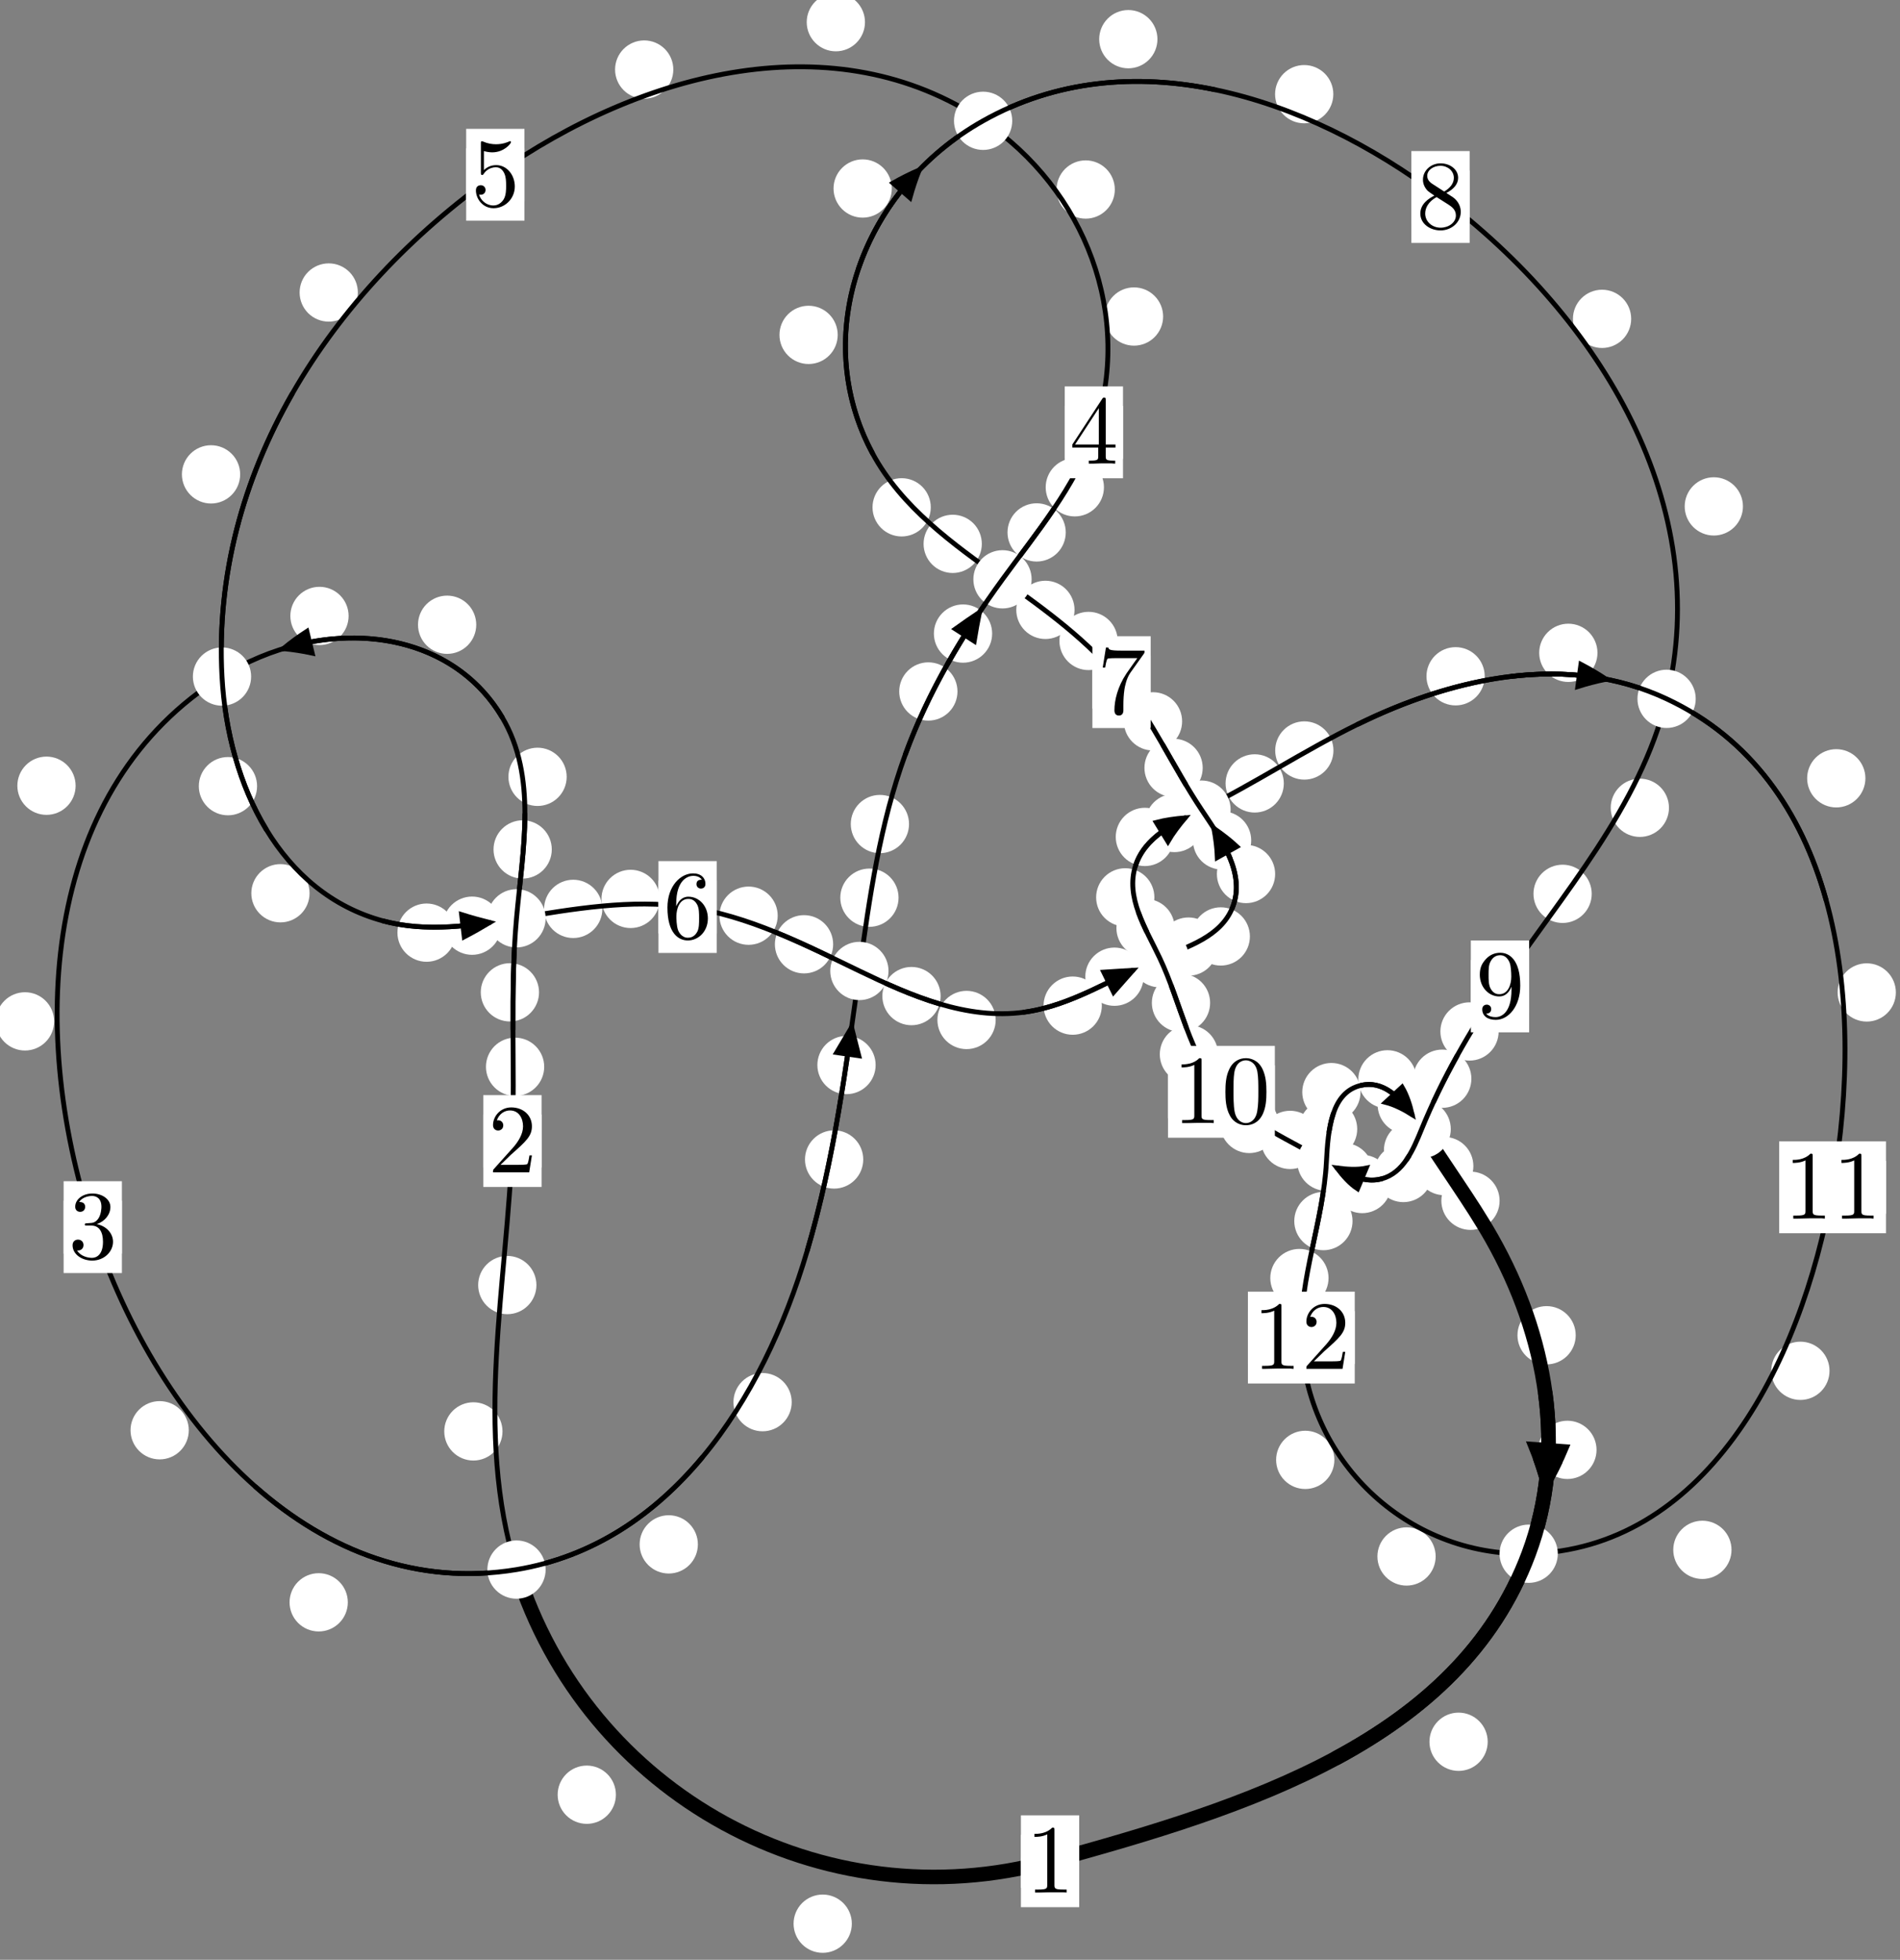 <?xml version="1.0"?>
<!-- Created by MetaPost 1.999 on 2021.07.06:0001 -->
<svg version="1.1" xmlns="http://www.w3.org/2000/svg" xmlns:xlink="http://www.w3.org/1999/xlink" width="194.964" height="201.025" viewBox="0 0 194.964 201.025">
<rect x="0" y="0" width="194.964" height="201.025" fill="#808080" stroke="none"/>
<!-- Original BoundingBox: -53.424728 -39.311325 141.539658 161.713898 -->
  <defs>
    <g transform="scale(0.01,0.01)" id="GLYPHcmr10_48">
      <path style="fill-rule: evenodd;" d="M460 -320C460 -400,455 -480,420 -554C374 -650,292 -666,250 -666C190 -666,117 -640,76 -547C44 -478,39 -400,39 -320C39 -245,43 -155,84 -79C127 2,200 22,249 22C303 22,379 1,423 -94C455 -163,460 -241,460 -320M249 -0C210 -0,151 -25,133 -121C122 -181,122 -273,122 -332C122 -396,122 -462,130 -516C149 -635,224 -644,249 -644C282 -644,348 -626,367 -527C377 -471,377 -395,377 -332C377 -257,377 -189,366 -125C351 -30,294 -0,249 -0"></path>
    </g>
    <g transform="scale(0.01,0.01)" id="GLYPHcmr10_49">
      <path style="fill-rule: evenodd;" d="M294 -640C294 -664,294 -666,271 -666C209 -602,121 -602,89 -602L89 -571C109 -571,168 -571,220 -597L220 -79C220 -43,217 -31,127 -31L95 -31L95 -0L257 -0L130 -3L217 -3L257 -3L297 -3L384 -3L419 -0L419 -31L387 -31C297 -31,294 -42,294 -79"></path>
    </g>
    <g transform="scale(0.01,0.01)" id="GLYPHcmr10_50">
      <path style="fill-rule: evenodd;" d="M127 -77L233 -180C389 -318,449 -372,449 -472C449 -586,359 -666,237 -666C124 -666,50 -574,50 -485C50 -429,100 -429,103 -429C120 -429,155 -441,155 -482C155 -508,137 -534,102 -534C94 -534,92 -534,89 -533C112 -598,166 -635,224 -635C315 -635,358 -554,358 -472C358 -392,308 -313,253 -251L61 -37C50 -26,50 -24,50 -0L421 -0L449 -174L424 -174C419 -144,412 -100,402 -85C395 -77,329 -77,307 -77"></path>
    </g>
    <g transform="scale(0.01,0.01)" id="GLYPHcmr10_51">
      <path style="fill-rule: evenodd;" d="M290 -352C372 -379,430 -449,430 -528C430 -610,342 -666,246 -666C145 -666,69 -606,69 -530C69 -497,91 -478,120 -478C151 -478,171 -500,171 -529C171 -579,124 -579,109 -579C140 -628,206 -641,242 -641C283 -641,338 -619,338 -529C338 -517,336 -459,310 -415C280 -367,246 -364,221 -363C213 -362,189 -360,182 -360C174 -359,167 -358,167 -348C167 -337,174 -337,191 -337L235 -337C317 -337,354 -269,354 -171C354 -35,285 -6,241 -6C198 -6,123 -23,88 -82C123 -77,154 -99,154 -137C154 -173,127 -193,98 -193C74 -193,42 -179,42 -135C42 -44,135 22,244 22C366 22,457 -69,457 -171C457 -253,394 -331,290 -352"></path>
    </g>
    <g transform="scale(0.01,0.01)" id="GLYPHcmr10_52">
      <path style="fill-rule: evenodd;" d="M294 -165L294 -78C294 -42,292 -31,218 -31L197 -31L197 -0L332 -0L238 -3L290 -3L332 -3L374 -3L427 -3L468 -0L468 -31L447 -31C373 -31,371 -42,371 -78L371 -165L471 -165L471 -196L371 -196L371 -651C371 -671,371 -677,355 -677C346 -677,343 -677,335 -665L28 -196L28 -165M300 -196L56 -196L300 -569"></path>
    </g>
    <g transform="scale(0.01,0.01)" id="GLYPHcmr10_53">
      <path style="fill-rule: evenodd;" d="M449 -201C449 -320,367 -420,259 -420C211 -420,168 -404,132 -369L132 -564C152 -558,185 -551,217 -551C340 -551,410 -642,410 -655C410 -661,407 -666,400 -666C399 -666,397 -666,392 -663C372 -654,323 -634,256 -634C216 -634,170 -641,123 -662C115 -665,113 -665,111 -665C101 -665,101 -657,101 -641L101 -345C101 -327,101 -319,115 -319C122 -319,124 -322,128 -328C139 -344,176 -398,257 -398C309 -398,334 -352,342 -334C358 -297,360 -258,360 -208C360 -173,360 -113,336 -71C312 -32,275 -6,229 -6C156 -6,99 -59,82 -118C85 -117,88 -116,99 -116C132 -116,149 -141,149 -165C149 -189,132 -214,99 -214C85 -214,50 -207,50 -161C50 -75,119 22,231 22C347 22,449 -74,449 -201"></path>
    </g>
    <g transform="scale(0.01,0.01)" id="GLYPHcmr10_54">
      <path style="fill-rule: evenodd;" d="M132 -328L132 -352C132 -605,256 -641,307 -641C331 -641,373 -635,395 -601C380 -601,340 -601,340 -556C340 -525,364 -510,386 -510C402 -510,432 -519,432 -558C432 -618,388 -666,305 -666C177 -666,42 -537,42 -316C42 -49,158 22,251 22C362 22,457 -72,457 -204C457 -331,368 -427,257 -427C189 -427,152 -376,132 -328M251 -6C188 -6,158 -66,152 -81C134 -128,134 -208,134 -226C134 -304,166 -404,256 -404C272 -404,318 -404,349 -342C367 -305,367 -254,367 -205C367 -157,367 -107,350 -71C320 -11,274 -6,251 -6"></path>
    </g>
    <g transform="scale(0.01,0.01)" id="GLYPHcmr10_55">
      <path style="fill-rule: evenodd;" d="M476 -609C485 -621,485 -623,485 -644L242 -644C120 -644,118 -657,114 -676L89 -676L56 -470L81 -470C84 -486,93 -549,106 -561C113 -567,191 -567,204 -567L411 -567C400 -551,321 -442,299 -409C209 -274,176 -135,176 -33C176 -23,176 22,222 22C268 22,268 -23,268 -33L268 -84C268 -139,271 -194,279 -248C283 -271,297 -357,341 -419"></path>
    </g>
    <g transform="scale(0.01,0.01)" id="GLYPHcmr10_56">
      <path style="fill-rule: evenodd;" d="M163 -457C117 -487,113 -521,113 -538C113 -599,178 -641,249 -641C322 -641,386 -589,386 -517C386 -460,347 -412,287 -377M309 -362C381 -399,430 -451,430 -517C430 -609,341 -666,250 -666C150 -666,69 -592,69 -499C69 -481,71 -436,113 -389C124 -377,161 -352,186 -335C128 -306,42 -250,42 -151C42 -45,144 22,249 22C362 22,457 -61,457 -168C457 -204,446 -249,408 -291C389 -312,373 -322,309 -362M209 -320L332 -242C360 -223,407 -193,407 -132C407 -58,332 -6,250 -6C164 -6,92 -68,92 -151C92 -209,124 -273,209 -320"></path>
    </g>
    <g transform="scale(0.01,0.01)" id="GLYPHcmr10_57">
      <path style="fill-rule: evenodd;" d="M367 -318L367 -286C367 -52,263 -6,205 -6C188 -6,134 -8,107 -42C151 -42,159 -71,159 -88C159 -119,135 -134,113 -134C97 -134,67 -125,67 -86C67 -19,121 22,206 22C335 22,457 -114,457 -329C457 -598,342 -666,253 -666C198 -666,149 -648,106 -603C65 -558,42 -516,42 -441C42 -316,130 -218,242 -218C303 -218,344 -260,367 -318M243 -241C227 -241,181 -241,150 -304C132 -341,132 -391,132 -440C132 -494,132 -541,153 -578C180 -628,218 -641,253 -641C299 -641,332 -607,349 -562C361 -530,365 -467,365 -421C365 -338,331 -241,243 -241"></path>
    </g>
  </defs>
  <path d="M87.409 197.323C87.409 196.53,87.094 195.77,86.533 195.209C85.973 194.649,85.212 194.334,84.42 194.334C83.627 194.334,82.867 194.649,82.306 195.209C81.746 195.77,81.431 196.53,81.431 197.323C81.431 198.115,81.746 198.875,82.306 199.436C82.867 199.996,83.627 200.311,84.42 200.311C85.212 200.311,85.973 199.996,86.533 199.436C87.094 198.875,87.409 198.115,87.409 197.323Z" style="fill: rgb(100%,100%,100%);stroke: none;"></path>
  <path d="M110.738 190.919C110.738 190.126,110.423 189.366,109.863 188.806C109.302 188.245,108.542 187.93,107.75 187.93C106.957 187.93,106.197 188.245,105.636 188.806C105.076 189.366,104.761 190.126,104.761 190.919C104.761 191.712,105.076 192.472,105.636 193.032C106.197 193.593,106.957 193.908,107.75 193.908C108.542 193.908,109.302 193.593,109.863 193.032C110.423 192.472,110.738 191.712,110.738 190.919Z" style="fill: rgb(100%,100%,100%);stroke: none;"></path>
  <path d="M51.563 146.827C51.563 146.034,51.248 145.274,50.688 144.713C50.127 144.153,49.367 143.838,48.574 143.838C47.782 143.838,47.022 144.153,46.461 144.713C45.901 145.274,45.586 146.034,45.586 146.827C45.586 147.619,45.901 148.379,46.461 148.94C47.022 149.5,47.782 149.815,48.574 149.815C49.367 149.815,50.127 149.5,50.688 148.94C51.248 148.379,51.563 147.619,51.563 146.827Z" style="fill: rgb(100%,100%,100%);stroke: none;"></path>
  <path d="M63.199 184.093C63.199 183.3,62.885 182.54,62.324 181.98C61.764 181.419,61.003 181.104,60.211 181.104C59.418 181.104,58.658 181.419,58.097 181.98C57.537 182.54,57.222 183.3,57.222 184.093C57.222 184.886,57.537 185.646,58.097 186.206C58.658 186.767,59.418 187.082,60.211 187.082C61.003 187.082,61.764 186.767,62.324 186.206C62.885 185.646,63.199 184.886,63.199 184.093Z" style="fill: rgb(100%,100%,100%);stroke: none;"></path>
  <path d="M55.842 109.427C55.842 108.634,55.527 107.874,54.967 107.313C54.406 106.753,53.646 106.438,52.853 106.438C52.061 106.438,51.301 106.753,50.74 107.313C50.18 107.874,49.865 108.634,49.865 109.427C49.865 110.219,50.18 110.98,50.74 111.54C51.301 112.101,52.061 112.416,52.853 112.416C53.646 112.416,54.406 112.101,54.967 111.54C55.527 110.98,55.842 110.219,55.842 109.427Z" style="fill: rgb(100%,100%,100%);stroke: none;"></path>
  <path d="M55.044 131.815C55.044 131.022,54.729 130.262,54.168 129.702C53.608 129.141,52.848 128.826,52.055 128.826C51.262 128.826,50.502 129.141,49.942 129.702C49.381 130.262,49.066 131.022,49.066 131.815C49.066 132.608,49.381 133.368,49.942 133.928C50.502 134.489,51.262 134.804,52.055 134.804C52.848 134.804,53.608 134.489,54.168 133.928C54.729 133.368,55.044 132.608,55.044 131.815Z" style="fill: rgb(100%,100%,100%);stroke: none;"></path>
  <path d="M56.62 87.131C56.62 86.338,56.305 85.578,55.744 85.018C55.184 84.457,54.423 84.142,53.631 84.142C52.838 84.142,52.078 84.457,51.517 85.018C50.957 85.578,50.642 86.338,50.642 87.131C50.642 87.924,50.957 88.684,51.517 89.244C52.078 89.805,52.838 90.12,53.631 90.12C54.423 90.12,55.184 89.805,55.744 89.244C56.305 88.684,56.62 87.924,56.62 87.131Z" style="fill: rgb(100%,100%,100%);stroke: none;"></path>
  <path d="M55.311 101.789C55.311 100.996,54.996 100.236,54.435 99.675C53.875 99.115,53.115 98.8,52.322 98.8C51.529 98.8,50.769 99.115,50.209 99.675C49.648 100.236,49.333 100.996,49.333 101.789C49.333 102.581,49.648 103.341,50.209 103.902C50.769 104.462,51.529 104.777,52.322 104.777C53.115 104.777,53.875 104.462,54.435 103.902C54.996 103.341,55.311 102.581,55.311 101.789Z" style="fill: rgb(100%,100%,100%);stroke: none;"></path>
  <path d="M48.869 64.083C48.869 63.291,48.554 62.53,47.994 61.97C47.433 61.409,46.673 61.095,45.881 61.095C45.088 61.095,44.328 61.409,43.767 61.97C43.207 62.53,42.892 63.291,42.892 64.083C42.892 64.876,43.207 65.636,43.767 66.197C44.328 66.757,45.088 67.072,45.881 67.072C46.673 67.072,47.433 66.757,47.994 66.197C48.554 65.636,48.869 64.876,48.869 64.083Z" style="fill: rgb(100%,100%,100%);stroke: none;"></path>
  <path d="M58.149 79.684C58.149 78.891,57.834 78.131,57.274 77.571C56.713 77.01,55.953 76.695,55.16 76.695C54.368 76.695,53.607 77.01,53.047 77.571C52.486 78.131,52.171 78.891,52.171 79.684C52.171 80.477,52.486 81.237,53.047 81.797C53.607 82.358,54.368 82.673,55.16 82.673C55.953 82.673,56.713 82.358,57.274 81.797C57.834 81.237,58.149 80.477,58.149 79.684Z" style="fill: rgb(100%,100%,100%);stroke: none;"></path>
  <path d="M7.759 80.596C7.759 79.804,7.444 79.044,6.883 78.483C6.323 77.923,5.563 77.608,4.77 77.608C3.977 77.608,3.217 77.923,2.657 78.483C2.096 79.044,1.781 79.804,1.781 80.596C1.781 81.389,2.096 82.149,2.657 82.71C3.217 83.27,3.977 83.585,4.77 83.585C5.563 83.585,6.323 83.27,6.883 82.71C7.444 82.149,7.759 81.389,7.759 80.596Z" style="fill: rgb(100%,100%,100%);stroke: none;"></path>
  <path d="M35.771 63.181C35.771 62.388,35.456 61.628,34.896 61.068C34.336 60.507,33.575 60.192,32.783 60.192C31.99 60.192,31.23 60.507,30.669 61.068C30.109 61.628,29.794 62.388,29.794 63.181C29.794 63.974,30.109 64.734,30.669 65.294C31.23 65.855,31.99 66.17,32.783 66.17C33.575 66.17,34.336 65.855,34.896 65.294C35.456 64.734,35.771 63.974,35.771 63.181Z" style="fill: rgb(100%,100%,100%);stroke: none;"></path>
  <path d="M19.372 146.708C19.372 145.915,19.057 145.155,18.496 144.594C17.936 144.034,17.176 143.719,16.383 143.719C15.59 143.719,14.83 144.034,14.27 144.594C13.709 145.155,13.394 145.915,13.394 146.708C13.394 147.5,13.709 148.261,14.27 148.821C14.83 149.382,15.59 149.697,16.383 149.697C17.176 149.697,17.936 149.382,18.496 148.821C19.057 148.261,19.372 147.5,19.372 146.708Z" style="fill: rgb(100%,100%,100%);stroke: none;"></path>
  <path d="M5.553 104.768C5.553 103.976,5.238 103.215,4.677 102.655C4.117 102.094,3.357 101.779,2.564 101.779C1.771 101.779,1.011 102.094,0.451 102.655C-0.11 103.215,-0.425 103.976,-0.425 104.768C-0.425 105.561,-0.11 106.321,0.451 106.882C1.011 107.442,1.771 107.757,2.564 107.757C3.357 107.757,4.117 107.442,4.677 106.882C5.238 106.321,5.553 105.561,5.553 104.768Z" style="fill: rgb(100%,100%,100%);stroke: none;"></path>
  <path d="M71.611 158.415C71.611 157.622,71.296 156.862,70.736 156.302C70.175 155.741,69.415 155.426,68.622 155.426C67.83 155.426,67.07 155.741,66.509 156.302C65.949 156.862,65.634 157.622,65.634 158.415C65.634 159.208,65.949 159.968,66.509 160.528C67.07 161.089,67.83 161.404,68.622 161.404C69.415 161.404,70.175 161.089,70.736 160.528C71.296 159.968,71.611 159.208,71.611 158.415Z" style="fill: rgb(100%,100%,100%);stroke: none;"></path>
  <path d="M35.691 164.359C35.691 163.566,35.376 162.806,34.815 162.245C34.255 161.685,33.494 161.37,32.702 161.37C31.909 161.37,31.149 161.685,30.588 162.245C30.028 162.806,29.713 163.566,29.713 164.359C29.713 165.151,30.028 165.912,30.588 166.472C31.149 167.033,31.909 167.347,32.702 167.347C33.494 167.347,34.255 167.033,34.815 166.472C35.376 165.912,35.691 165.151,35.691 164.359Z" style="fill: rgb(100%,100%,100%);stroke: none;"></path>
  <path d="M88.58 118.933C88.58 118.14,88.265 117.38,87.704 116.82C87.144 116.259,86.384 115.944,85.591 115.944C84.798 115.944,84.038 116.259,83.478 116.82C82.917 117.38,82.602 118.14,82.602 118.933C82.602 119.726,82.917 120.486,83.478 121.046C84.038 121.607,84.798 121.922,85.591 121.922C86.384 121.922,87.144 121.607,87.704 121.046C88.265 120.486,88.58 119.726,88.58 118.933Z" style="fill: rgb(100%,100%,100%);stroke: none;"></path>
  <path d="M81.24 143.826C81.24 143.034,80.925 142.273,80.364 141.713C79.804 141.152,79.044 140.837,78.251 140.837C77.458 140.837,76.698 141.152,76.138 141.713C75.577 142.273,75.262 143.034,75.262 143.826C75.262 144.619,75.577 145.379,76.138 145.94C76.698 146.5,77.458 146.815,78.251 146.815C79.044 146.815,79.804 146.5,80.364 145.94C80.925 145.379,81.24 144.619,81.24 143.826Z" style="fill: rgb(100%,100%,100%);stroke: none;"></path>
  <path d="M92.203 92.081C92.203 91.288,91.888 90.528,91.327 89.968C90.767 89.407,90.007 89.092,89.214 89.092C88.421 89.092,87.661 89.407,87.101 89.968C86.54 90.528,86.225 91.288,86.225 92.081C86.225 92.874,86.54 93.634,87.101 94.194C87.661 94.755,88.421 95.07,89.214 95.07C90.007 95.07,90.767 94.755,91.327 94.194C91.888 93.634,92.203 92.874,92.203 92.081Z" style="fill: rgb(100%,100%,100%);stroke: none;"></path>
  <path d="M89.851 109.245C89.851 108.453,89.536 107.693,88.975 107.132C88.415 106.572,87.655 106.257,86.862 106.257C86.069 106.257,85.309 106.572,84.749 107.132C84.188 107.693,83.873 108.453,83.873 109.245C83.873 110.038,84.188 110.798,84.749 111.359C85.309 111.919,86.069 112.234,86.862 112.234C87.655 112.234,88.415 111.919,88.975 111.359C89.536 110.798,89.851 110.038,89.851 109.245Z" style="fill: rgb(100%,100%,100%);stroke: none;"></path>
  <path d="M98.249 70.927C98.249 70.135,97.934 69.375,97.373 68.814C96.813 68.254,96.053 67.939,95.26 67.939C94.467 67.939,93.707 68.254,93.147 68.814C92.586 69.375,92.271 70.135,92.271 70.927C92.271 71.72,92.586 72.48,93.147 73.041C93.707 73.601,94.467 73.916,95.26 73.916C96.053 73.916,96.813 73.601,97.373 73.041C97.934 72.48,98.249 71.72,98.249 70.927Z" style="fill: rgb(100%,100%,100%);stroke: none;"></path>
  <path d="M93.278 84.526C93.278 83.734,92.963 82.974,92.403 82.413C91.842 81.853,91.082 81.538,90.29 81.538C89.497 81.538,88.737 81.853,88.176 82.413C87.616 82.974,87.301 83.734,87.301 84.526C87.301 85.319,87.616 86.079,88.176 86.64C88.737 87.2,89.497 87.515,90.29 87.515C91.082 87.515,91.842 87.2,92.403 86.64C92.963 86.079,93.278 85.319,93.278 84.526Z" style="fill: rgb(100%,100%,100%);stroke: none;"></path>
  <path d="M109.36 54.612C109.36 53.819,109.045 53.059,108.485 52.498C107.924 51.938,107.164 51.623,106.372 51.623C105.579 51.623,104.819 51.938,104.258 52.498C103.698 53.059,103.383 53.819,103.383 54.612C103.383 55.404,103.698 56.165,104.258 56.725C104.819 57.286,105.579 57.601,106.372 57.601C107.164 57.601,107.924 57.286,108.485 56.725C109.045 56.165,109.36 55.404,109.36 54.612Z" style="fill: rgb(100%,100%,100%);stroke: none;"></path>
  <path d="M101.807 64.989C101.807 64.196,101.492 63.436,100.931 62.876C100.371 62.315,99.611 62,98.818 62C98.025 62,97.265 62.315,96.705 62.876C96.144 63.436,95.829 64.196,95.829 64.989C95.829 65.782,96.144 66.542,96.705 67.102C97.265 67.663,98.025 67.978,98.818 67.978C99.611 67.978,100.371 67.663,100.931 67.102C101.492 66.542,101.807 65.782,101.807 64.989Z" style="fill: rgb(100%,100%,100%);stroke: none;"></path>
  <path d="M119.351 32.467C119.351 31.674,119.036 30.914,118.475 30.354C117.915 29.793,117.155 29.478,116.362 29.478C115.569 29.478,114.809 29.793,114.249 30.354C113.688 30.914,113.373 31.674,113.373 32.467C113.373 33.26,113.688 34.02,114.249 34.58C114.809 35.141,115.569 35.456,116.362 35.456C117.155 35.456,117.915 35.141,118.475 34.58C119.036 34.02,119.351 33.26,119.351 32.467Z" style="fill: rgb(100%,100%,100%);stroke: none;"></path>
  <path d="M113.279 49.984C113.279 49.191,112.964 48.431,112.403 47.871C111.843 47.31,111.083 46.995,110.29 46.995C109.497 46.995,108.737 47.31,108.177 47.871C107.616 48.431,107.301 49.191,107.301 49.984C107.301 50.777,107.616 51.537,108.177 52.097C108.737 52.658,109.497 52.973,110.29 52.973C111.083 52.973,111.843 52.658,112.403 52.097C112.964 51.537,113.279 50.777,113.279 49.984Z" style="fill: rgb(100%,100%,100%);stroke: none;"></path>
  <path d="M88.758 2.275C88.758 1.482,88.443 0.722,87.882 0.162C87.322 -0.399,86.562 -0.714,85.769 -0.714C84.976 -0.714,84.216 -0.399,83.656 0.162C83.095 0.722,82.78 1.482,82.78 2.275C82.78 3.068,83.095 3.828,83.656 4.388C84.216 4.949,84.976 5.264,85.769 5.264C86.562 5.264,87.322 4.949,87.882 4.388C88.443 3.828,88.758 3.068,88.758 2.275Z" style="fill: rgb(100%,100%,100%);stroke: none;"></path>
  <path d="M114.394 19.439C114.394 18.646,114.079 17.886,113.519 17.326C112.958 16.765,112.198 16.45,111.405 16.45C110.613 16.45,109.853 16.765,109.292 17.326C108.732 17.886,108.417 18.646,108.417 19.439C108.417 20.232,108.732 20.992,109.292 21.552C109.853 22.113,110.613 22.428,111.405 22.428C112.198 22.428,112.958 22.113,113.519 21.552C114.079 20.992,114.394 20.232,114.394 19.439Z" style="fill: rgb(100%,100%,100%);stroke: none;"></path>
  <path d="M36.721 30.003C36.721 29.211,36.406 28.45,35.846 27.89C35.285 27.33,34.525 27.015,33.733 27.015C32.94 27.015,32.18 27.33,31.619 27.89C31.059 28.45,30.744 29.211,30.744 30.003C30.744 30.796,31.059 31.556,31.619 32.117C32.18 32.677,32.94 32.992,33.733 32.992C34.525 32.992,35.285 32.677,35.846 32.117C36.406 31.556,36.721 30.796,36.721 30.003Z" style="fill: rgb(100%,100%,100%);stroke: none;"></path>
  <path d="M69.091 7.134C69.091 6.341,68.776 5.581,68.216 5.02C67.656 4.46,66.895 4.145,66.103 4.145C65.31 4.145,64.55 4.46,63.989 5.02C63.429 5.581,63.114 6.341,63.114 7.134C63.114 7.926,63.429 8.687,63.989 9.247C64.55 9.807,65.31 10.122,66.103 10.122C66.895 10.122,67.656 9.807,68.216 9.247C68.776 8.687,69.091 7.926,69.091 7.134Z" style="fill: rgb(100%,100%,100%);stroke: none;"></path>
  <path d="M26.379 80.641C26.379 79.849,26.064 79.088,25.503 78.528C24.943 77.967,24.183 77.653,23.39 77.653C22.597 77.653,21.837 77.967,21.277 78.528C20.716 79.088,20.401 79.849,20.401 80.641C20.401 81.434,20.716 82.194,21.277 82.755C21.837 83.315,22.597 83.63,23.39 83.63C24.183 83.63,24.943 83.315,25.503 82.755C26.064 82.194,26.379 81.434,26.379 80.641Z" style="fill: rgb(100%,100%,100%);stroke: none;"></path>
  <path d="M24.644 48.658C24.644 47.865,24.329 47.105,23.768 46.544C23.208 45.984,22.448 45.669,21.655 45.669C20.862 45.669,20.102 45.984,19.542 46.544C18.981 47.105,18.666 47.865,18.666 48.658C18.666 49.45,18.981 50.211,19.542 50.771C20.102 51.332,20.862 51.647,21.655 51.647C22.448 51.647,23.208 51.332,23.768 50.771C24.329 50.211,24.644 49.45,24.644 48.658Z" style="fill: rgb(100%,100%,100%);stroke: none;"></path>
  <path d="M46.76 95.667C46.76 94.874,46.445 94.114,45.885 93.553C45.324 92.993,44.564 92.678,43.771 92.678C42.979 92.678,42.218 92.993,41.658 93.553C41.097 94.114,40.782 94.874,40.782 95.667C40.782 96.459,41.097 97.219,41.658 97.78C42.218 98.34,42.979 98.655,43.771 98.655C44.564 98.655,45.324 98.34,45.885 97.78C46.445 97.219,46.76 96.459,46.76 95.667Z" style="fill: rgb(100%,100%,100%);stroke: none;"></path>
  <path d="M31.766 91.625C31.766 90.832,31.451 90.072,30.891 89.512C30.33 88.951,29.57 88.636,28.778 88.636C27.985 88.636,27.225 88.951,26.664 89.512C26.104 90.072,25.789 90.832,25.789 91.625C25.789 92.418,26.104 93.178,26.664 93.738C27.225 94.299,27.985 94.614,28.778 94.614C29.57 94.614,30.33 94.299,30.891 93.738C31.451 93.178,31.766 92.418,31.766 91.625Z" style="fill: rgb(100%,100%,100%);stroke: none;"></path>
  <path d="M61.809 93.229C61.809 92.437,61.494 91.676,60.933 91.116C60.373 90.555,59.613 90.24,58.82 90.24C58.027 90.24,57.267 90.555,56.707 91.116C56.146 91.676,55.831 92.437,55.831 93.229C55.831 94.022,56.146 94.782,56.707 95.343C57.267 95.903,58.027 96.218,58.82 96.218C59.613 96.218,60.373 95.903,60.933 95.343C61.494 94.782,61.809 94.022,61.809 93.229Z" style="fill: rgb(100%,100%,100%);stroke: none;"></path>
  <path d="M51.431 94.952C51.431 94.16,51.116 93.4,50.555 92.839C49.995 92.279,49.234 91.964,48.442 91.964C47.649 91.964,46.889 92.279,46.328 92.839C45.768 93.4,45.453 94.16,45.453 94.952C45.453 95.745,45.768 96.505,46.328 97.066C46.889 97.626,47.649 97.941,48.442 97.941C49.234 97.941,49.995 97.626,50.555 97.066C51.116 96.505,51.431 95.745,51.431 94.952Z" style="fill: rgb(100%,100%,100%);stroke: none;"></path>
  <path d="M79.802 93.928C79.802 93.135,79.487 92.375,78.926 91.814C78.366 91.254,77.606 90.939,76.813 90.939C76.02 90.939,75.26 91.254,74.7 91.814C74.139 92.375,73.824 93.135,73.824 93.928C73.824 94.72,74.139 95.48,74.7 96.041C75.26 96.601,76.02 96.916,76.813 96.916C77.606 96.916,78.366 96.601,78.926 96.041C79.487 95.48,79.802 94.72,79.802 93.928Z" style="fill: rgb(100%,100%,100%);stroke: none;"></path>
  <path d="M67.697 92.206C67.697 91.413,67.382 90.653,66.822 90.093C66.261 89.532,65.501 89.217,64.708 89.217C63.915 89.217,63.155 89.532,62.595 90.093C62.034 90.653,61.719 91.413,61.719 92.206C61.719 92.999,62.034 93.759,62.595 94.319C63.155 94.88,63.915 95.195,64.708 95.195C65.501 95.195,66.261 94.88,66.822 94.319C67.382 93.759,67.697 92.999,67.697 92.206Z" style="fill: rgb(100%,100%,100%);stroke: none;"></path>
  <path d="M96.519 102.173C96.519 101.381,96.204 100.621,95.644 100.06C95.083 99.5,94.323 99.185,93.53 99.185C92.738 99.185,91.978 99.5,91.417 100.06C90.857 100.621,90.542 101.381,90.542 102.173C90.542 102.966,90.857 103.726,91.417 104.287C91.978 104.847,92.738 105.162,93.53 105.162C94.323 105.162,95.083 104.847,95.644 104.287C96.204 103.726,96.519 102.966,96.519 102.173Z" style="fill: rgb(100%,100%,100%);stroke: none;"></path>
  <path d="M85.492 96.859C85.492 96.067,85.177 95.307,84.616 94.746C84.056 94.186,83.296 93.871,82.503 93.871C81.71 93.871,80.95 94.186,80.39 94.746C79.829 95.307,79.514 96.067,79.514 96.859C79.514 97.652,79.829 98.412,80.39 98.973C80.95 99.533,81.71 99.848,82.503 99.848C83.296 99.848,84.056 99.533,84.616 98.973C85.177 98.412,85.492 97.652,85.492 96.859Z" style="fill: rgb(100%,100%,100%);stroke: none;"></path>
  <path d="M113.061 103.152C113.061 102.36,112.746 101.6,112.185 101.039C111.625 100.479,110.865 100.164,110.072 100.164C109.279 100.164,108.519 100.479,107.959 101.039C107.398 101.6,107.083 102.36,107.083 103.152C107.083 103.945,107.398 104.705,107.959 105.266C108.519 105.826,109.279 106.141,110.072 106.141C110.865 106.141,111.625 105.826,112.185 105.266C112.746 104.705,113.061 103.945,113.061 103.152Z" style="fill: rgb(100%,100%,100%);stroke: none;"></path>
  <path d="M102.169 104.624C102.169 103.832,101.854 103.072,101.293 102.511C100.733 101.951,99.973 101.636,99.18 101.636C98.387 101.636,97.627 101.951,97.067 102.511C96.506 103.072,96.191 103.832,96.191 104.624C96.191 105.417,96.506 106.177,97.067 106.738C97.627 107.298,98.387 107.613,99.18 107.613C99.973 107.613,100.733 107.298,101.293 106.738C101.854 106.177,102.169 105.417,102.169 104.624Z" style="fill: rgb(100%,100%,100%);stroke: none;"></path>
  <path d="M124.941 97.096C124.941 96.303,124.626 95.543,124.065 94.982C123.505 94.422,122.745 94.107,121.952 94.107C121.159 94.107,120.399 94.422,119.839 94.982C119.278 95.543,118.963 96.303,118.963 97.096C118.963 97.889,119.278 98.649,119.839 99.209C120.399 99.77,121.159 100.085,121.952 100.085C122.745 100.085,123.505 99.77,124.065 99.209C124.626 98.649,124.941 97.889,124.941 97.096Z" style="fill: rgb(100%,100%,100%);stroke: none;"></path>
  <path d="M117.344 100.185C117.344 99.392,117.029 98.632,116.468 98.072C115.908 97.511,115.148 97.196,114.355 97.196C113.562 97.196,112.802 97.511,112.242 98.072C111.681 98.632,111.366 99.392,111.366 100.185C111.366 100.978,111.681 101.738,112.242 102.298C112.802 102.859,113.562 103.174,114.355 103.174C115.148 103.174,115.908 102.859,116.468 102.298C117.029 101.738,117.344 100.978,117.344 100.185Z" style="fill: rgb(100%,100%,100%);stroke: none;"></path>
  <path d="M130.846 89.652C130.846 88.86,130.531 88.1,129.97 87.539C129.41 86.979,128.65 86.664,127.857 86.664C127.064 86.664,126.304 86.979,125.744 87.539C125.183 88.1,124.868 88.86,124.868 89.652C124.868 90.445,125.183 91.205,125.744 91.766C126.304 92.326,127.064 92.641,127.857 92.641C128.65 92.641,129.41 92.326,129.97 91.766C130.531 91.205,130.846 90.445,130.846 89.652Z" style="fill: rgb(100%,100%,100%);stroke: none;"></path>
  <path d="M128.256 96.056C128.256 95.263,127.941 94.503,127.381 93.942C126.82 93.382,126.06 93.067,125.267 93.067C124.475 93.067,123.714 93.382,123.154 93.942C122.593 94.503,122.279 95.263,122.279 96.056C122.279 96.848,122.593 97.608,123.154 98.169C123.714 98.729,124.475 99.044,125.267 99.044C126.06 99.044,126.82 98.729,127.381 98.169C127.941 97.608,128.256 96.848,128.256 96.056Z" style="fill: rgb(100%,100%,100%);stroke: none;"></path>
  <path d="M123.412 78.764C123.412 77.972,123.097 77.212,122.537 76.651C121.976 76.091,121.216 75.776,120.424 75.776C119.631 75.776,118.871 76.091,118.31 76.651C117.75 77.212,117.435 77.972,117.435 78.764C117.435 79.557,117.75 80.317,118.31 80.878C118.871 81.438,119.631 81.753,120.424 81.753C121.216 81.753,121.976 81.438,122.537 80.878C123.097 80.317,123.412 79.557,123.412 78.764Z" style="fill: rgb(100%,100%,100%);stroke: none;"></path>
  <path d="M128.39 86.21C128.39 85.417,128.075 84.657,127.515 84.096C126.955 83.536,126.194 83.221,125.402 83.221C124.609 83.221,123.849 83.536,123.288 84.096C122.728 84.657,122.413 85.417,122.413 86.21C122.413 87.002,122.728 87.763,123.288 88.323C123.849 88.883,124.609 89.198,125.402 89.198C126.194 89.198,126.955 88.883,127.515 88.323C128.075 87.763,128.39 87.002,128.39 86.21Z" style="fill: rgb(100%,100%,100%);stroke: none;"></path>
  <path d="M114.689 65.746C114.689 64.954,114.374 64.194,113.813 63.633C113.253 63.073,112.493 62.758,111.7 62.758C110.907 62.758,110.147 63.073,109.587 63.633C109.026 64.194,108.711 64.954,108.711 65.746C108.711 66.539,109.026 67.299,109.587 67.86C110.147 68.42,110.907 68.735,111.7 68.735C112.493 68.735,113.253 68.42,113.813 67.86C114.374 67.299,114.689 66.539,114.689 65.746Z" style="fill: rgb(100%,100%,100%);stroke: none;"></path>
  <path d="M121.3 73.992C121.3 73.199,120.985 72.439,120.424 71.879C119.864 71.318,119.104 71.003,118.311 71.003C117.518 71.003,116.758 71.318,116.198 71.879C115.637 72.439,115.322 73.199,115.322 73.992C115.322 74.785,115.637 75.545,116.198 76.105C116.758 76.666,117.518 76.981,118.311 76.981C119.104 76.981,119.864 76.666,120.424 76.105C120.985 75.545,121.3 74.785,121.3 73.992Z" style="fill: rgb(100%,100%,100%);stroke: none;"></path>
  <path d="M100.748 55.787C100.748 54.994,100.433 54.234,99.873 53.673C99.312 53.113,98.552 52.798,97.759 52.798C96.967 52.798,96.206 53.113,95.646 53.673C95.086 54.234,94.771 54.994,94.771 55.787C94.771 56.579,95.086 57.339,95.646 57.9C96.206 58.46,96.967 58.775,97.759 58.775C98.552 58.775,99.312 58.46,99.873 57.9C100.433 57.339,100.748 56.579,100.748 55.787Z" style="fill: rgb(100%,100%,100%);stroke: none;"></path>
  <path d="M110.26 62.558C110.26 61.765,109.945 61.005,109.385 60.444C108.824 59.884,108.064 59.569,107.272 59.569C106.479 59.569,105.719 59.884,105.158 60.444C104.598 61.005,104.283 61.765,104.283 62.558C104.283 63.35,104.598 64.11,105.158 64.671C105.719 65.231,106.479 65.546,107.272 65.546C108.064 65.546,108.824 65.231,109.385 64.671C109.945 64.11,110.26 63.35,110.26 62.558Z" style="fill: rgb(100%,100%,100%);stroke: none;"></path>
  <path d="M85.96 34.351C85.96 33.558,85.645 32.798,85.085 32.238C84.525 31.677,83.764 31.362,82.972 31.362C82.179 31.362,81.419 31.677,80.858 32.238C80.298 32.798,79.983 33.558,79.983 34.351C79.983 35.144,80.298 35.904,80.858 36.464C81.419 37.025,82.179 37.34,82.972 37.34C83.764 37.34,84.525 37.025,85.085 36.464C85.645 35.904,85.96 35.144,85.96 34.351Z" style="fill: rgb(100%,100%,100%);stroke: none;"></path>
  <path d="M95.509 52.039C95.509 51.246,95.194 50.486,94.634 49.926C94.073 49.365,93.313 49.05,92.52 49.05C91.728 49.05,90.968 49.365,90.407 49.926C89.847 50.486,89.532 51.246,89.532 52.039C89.532 52.832,89.847 53.592,90.407 54.152C90.968 54.713,91.728 55.028,92.52 55.028C93.313 55.028,94.073 54.713,94.634 54.152C95.194 53.592,95.509 52.832,95.509 52.039Z" style="fill: rgb(100%,100%,100%);stroke: none;"></path>
  <path d="M118.768 4.019C118.768 3.226,118.453 2.466,117.893 1.906C117.332 1.345,116.572 1.03,115.779 1.03C114.987 1.03,114.227 1.345,113.666 1.906C113.106 2.466,112.791 3.226,112.791 4.019C112.791 4.812,113.106 5.572,113.666 6.132C114.227 6.693,114.987 7.008,115.779 7.008C116.572 7.008,117.332 6.693,117.893 6.132C118.453 5.572,118.768 4.812,118.768 4.019Z" style="fill: rgb(100%,100%,100%);stroke: none;"></path>
  <path d="M91.51 19.336C91.51 18.544,91.195 17.784,90.634 17.223C90.074 16.663,89.314 16.348,88.521 16.348C87.728 16.348,86.968 16.663,86.408 17.223C85.847 17.784,85.532 18.544,85.532 19.336C85.532 20.129,85.847 20.889,86.408 21.45C86.968 22.01,87.728 22.325,88.521 22.325C89.314 22.325,90.074 22.01,90.634 21.45C91.195 20.889,91.51 20.129,91.51 19.336Z" style="fill: rgb(100%,100%,100%);stroke: none;"></path>
  <path d="M167.38 32.705C167.38 31.913,167.065 31.152,166.505 30.592C165.944 30.032,165.184 29.717,164.391 29.717C163.599 29.717,162.839 30.032,162.278 30.592C161.718 31.152,161.403 31.913,161.403 32.705C161.403 33.498,161.718 34.258,162.278 34.819C162.839 35.379,163.599 35.694,164.391 35.694C165.184 35.694,165.944 35.379,166.505 34.819C167.065 34.258,167.38 33.498,167.38 32.705Z" style="fill: rgb(100%,100%,100%);stroke: none;"></path>
  <path d="M136.816 9.661C136.816 8.868,136.501 8.108,135.941 7.547C135.38 6.987,134.62 6.672,133.828 6.672C133.035 6.672,132.275 6.987,131.714 7.547C131.154 8.108,130.839 8.868,130.839 9.661C130.839 10.453,131.154 11.213,131.714 11.774C132.275 12.334,133.035 12.649,133.828 12.649C134.62 12.649,135.38 12.334,135.941 11.774C136.501 11.213,136.816 10.453,136.816 9.661Z" style="fill: rgb(100%,100%,100%);stroke: none;"></path>
  <path d="M171.258 82.859C171.258 82.067,170.943 81.307,170.382 80.746C169.822 80.186,169.062 79.871,168.269 79.871C167.476 79.871,166.716 80.186,166.156 80.746C165.595 81.307,165.28 82.067,165.28 82.859C165.28 83.652,165.595 84.412,166.156 84.973C166.716 85.533,167.476 85.848,168.269 85.848C169.062 85.848,169.822 85.533,170.382 84.973C170.943 84.412,171.258 83.652,171.258 82.859Z" style="fill: rgb(100%,100%,100%);stroke: none;"></path>
  <path d="M178.848 51.944C178.848 51.151,178.533 50.391,177.973 49.831C177.412 49.27,176.652 48.955,175.86 48.955C175.067 48.955,174.307 49.27,173.746 49.831C173.186 50.391,172.871 51.151,172.871 51.944C172.871 52.737,173.186 53.497,173.746 54.057C174.307 54.618,175.067 54.933,175.86 54.933C176.652 54.933,177.412 54.618,177.973 54.057C178.533 53.497,178.848 52.737,178.848 51.944Z" style="fill: rgb(100%,100%,100%);stroke: none;"></path>
  <path d="M153.78 105.803C153.78 105.01,153.465 104.25,152.904 103.689C152.344 103.129,151.584 102.814,150.791 102.814C149.998 102.814,149.238 103.129,148.678 103.689C148.117 104.25,147.802 105.01,147.802 105.803C147.802 106.595,148.117 107.355,148.678 107.916C149.238 108.476,149.998 108.791,150.791 108.791C151.584 108.791,152.344 108.476,152.904 107.916C153.465 107.355,153.78 106.595,153.78 105.803Z" style="fill: rgb(100%,100%,100%);stroke: none;"></path>
  <path d="M163.331 91.684C163.331 90.892,163.016 90.132,162.456 89.571C161.895 89.011,161.135 88.696,160.343 88.696C159.55 88.696,158.79 89.011,158.229 89.571C157.669 90.132,157.354 90.892,157.354 91.684C157.354 92.477,157.669 93.237,158.229 93.798C158.79 94.358,159.55 94.673,160.343 94.673C161.135 94.673,161.895 94.358,162.456 93.798C163.016 93.237,163.331 92.477,163.331 91.684Z" style="fill: rgb(100%,100%,100%);stroke: none;"></path>
  <path d="M147.986 117.974C147.986 117.181,147.671 116.421,147.111 115.86C146.55 115.3,145.79 114.985,144.997 114.985C144.205 114.985,143.445 115.3,142.884 115.86C142.324 116.421,142.009 117.181,142.009 117.974C142.009 118.766,142.324 119.527,142.884 120.087C143.445 120.648,144.205 120.963,144.997 120.963C145.79 120.963,146.55 120.648,147.111 120.087C147.671 119.527,147.986 118.766,147.986 117.974Z" style="fill: rgb(100%,100%,100%);stroke: none;"></path>
  <path d="M150.982 110.65C150.982 109.858,150.667 109.097,150.106 108.537C149.546 107.976,148.786 107.661,147.993 107.661C147.2 107.661,146.44 107.976,145.88 108.537C145.319 109.097,145.004 109.858,145.004 110.65C145.004 111.443,145.319 112.203,145.88 112.764C146.44 113.324,147.2 113.639,147.993 113.639C148.786 113.639,149.546 113.324,150.106 112.764C150.667 112.203,150.982 111.443,150.982 110.65Z" style="fill: rgb(100%,100%,100%);stroke: none;"></path>
  <path d="M142.767 121.452C142.767 120.659,142.452 119.899,141.892 119.338C141.331 118.778,140.571 118.463,139.778 118.463C138.986 118.463,138.225 118.778,137.665 119.338C137.105 119.899,136.79 120.659,136.79 121.452C136.79 122.244,137.105 123.004,137.665 123.565C138.225 124.125,138.986 124.44,139.778 124.44C140.571 124.44,141.331 124.125,141.892 123.565C142.452 123.004,142.767 122.244,142.767 121.452Z" style="fill: rgb(100%,100%,100%);stroke: none;"></path>
  <path d="M146.991 120.32C146.991 119.527,146.676 118.767,146.116 118.207C145.556 117.646,144.795 117.331,144.003 117.331C143.21 117.331,142.45 117.646,141.889 118.207C141.329 118.767,141.014 119.527,141.014 120.32C141.014 121.113,141.329 121.873,141.889 122.433C142.45 122.994,143.21 123.309,144.003 123.309C144.795 123.309,145.556 122.994,146.116 122.433C146.676 121.873,146.991 121.113,146.991 120.32Z" style="fill: rgb(100%,100%,100%);stroke: none;"></path>
  <path d="M135.37 116.926C135.37 116.133,135.055 115.373,134.494 114.813C133.934 114.252,133.174 113.937,132.381 113.937C131.588 113.937,130.828 114.252,130.268 114.813C129.707 115.373,129.392 116.133,129.392 116.926C129.392 117.719,129.707 118.479,130.268 119.039C130.828 119.6,131.588 119.915,132.381 119.915C133.174 119.915,133.934 119.6,134.494 119.039C135.055 118.479,135.37 117.719,135.37 116.926Z" style="fill: rgb(100%,100%,100%);stroke: none;"></path>
  <path d="M140.877 120.231C140.877 119.438,140.562 118.678,140.001 118.117C139.441 117.557,138.681 117.242,137.888 117.242C137.095 117.242,136.335 117.557,135.775 118.117C135.214 118.678,134.899 119.438,134.899 120.231C134.899 121.023,135.214 121.784,135.775 122.344C136.335 122.905,137.095 123.219,137.888 123.219C138.681 123.219,139.441 122.905,140.001 122.344C140.562 121.784,140.877 121.023,140.877 120.231Z" style="fill: rgb(100%,100%,100%);stroke: none;"></path>
  <path d="M124.987 108.143C124.987 107.35,124.672 106.59,124.112 106.029C123.551 105.469,122.791 105.154,121.999 105.154C121.206 105.154,120.446 105.469,119.885 106.029C119.325 106.59,119.01 107.35,119.01 108.143C119.01 108.935,119.325 109.696,119.885 110.256C120.446 110.817,121.206 111.132,121.999 111.132C122.791 111.132,123.551 110.817,124.112 110.256C124.672 109.696,124.987 108.935,124.987 108.143Z" style="fill: rgb(100%,100%,100%);stroke: none;"></path>
  <path d="M131.179 115.289C131.179 114.496,130.864 113.736,130.304 113.176C129.743 112.615,128.983 112.3,128.191 112.3C127.398 112.3,126.638 112.615,126.077 113.176C125.517 113.736,125.202 114.496,125.202 115.289C125.202 116.082,125.517 116.842,126.077 117.402C126.638 117.963,127.398 118.278,128.191 118.278C128.983 118.278,129.743 117.963,130.304 117.402C130.864 116.842,131.179 116.082,131.179 115.289Z" style="fill: rgb(100%,100%,100%);stroke: none;"></path>
  <path d="M120.536 95.197C120.536 94.405,120.221 93.644,119.661 93.084C119.1 92.523,118.34 92.208,117.548 92.208C116.755 92.208,115.995 92.523,115.434 93.084C114.874 93.644,114.559 94.405,114.559 95.197C114.559 95.99,114.874 96.75,115.434 97.311C115.995 97.871,116.755 98.186,117.548 98.186C118.34 98.186,119.1 97.871,119.661 97.311C120.221 96.75,120.536 95.99,120.536 95.197Z" style="fill: rgb(100%,100%,100%);stroke: none;"></path>
  <path d="M124.173 102.869C124.173 102.076,123.858 101.316,123.298 100.755C122.737 100.195,121.977 99.88,121.184 99.88C120.392 99.88,119.631 100.195,119.071 100.755C118.51 101.316,118.195 102.076,118.195 102.869C118.195 103.661,118.51 104.422,119.071 104.982C119.631 105.543,120.392 105.857,121.184 105.857C121.977 105.857,122.737 105.543,123.298 104.982C123.858 104.422,124.173 103.661,124.173 102.869Z" style="fill: rgb(100%,100%,100%);stroke: none;"></path>
  <path d="M120.468 85.847C120.468 85.054,120.153 84.294,119.592 83.734C119.032 83.173,118.272 82.858,117.479 82.858C116.686 82.858,115.926 83.173,115.366 83.734C114.805 84.294,114.49 85.054,114.49 85.847C114.49 86.64,114.805 87.4,115.366 87.96C115.926 88.521,116.686 88.836,117.479 88.836C118.272 88.836,119.032 88.521,119.592 87.96C120.153 87.4,120.468 86.64,120.468 85.847Z" style="fill: rgb(100%,100%,100%);stroke: none;"></path>
  <path d="M118.454 92.046C118.454 91.253,118.139 90.493,117.579 89.932C117.018 89.372,116.258 89.057,115.465 89.057C114.673 89.057,113.912 89.372,113.352 89.932C112.791 90.493,112.477 91.253,112.477 92.046C112.477 92.838,112.791 93.598,113.352 94.159C113.912 94.719,114.673 95.034,115.465 95.034C116.258 95.034,117.018 94.719,117.579 94.159C118.139 93.598,118.454 92.838,118.454 92.046Z" style="fill: rgb(100%,100%,100%);stroke: none;"></path>
  <path d="M131.736 80.359C131.736 79.566,131.421 78.806,130.861 78.246C130.3 77.685,129.54 77.37,128.748 77.37C127.955 77.37,127.195 77.685,126.634 78.246C126.074 78.806,125.759 79.566,125.759 80.359C125.759 81.152,126.074 81.912,126.634 82.472C127.195 83.033,127.955 83.348,128.748 83.348C129.54 83.348,130.3 83.033,130.861 82.472C131.421 81.912,131.736 81.152,131.736 80.359Z" style="fill: rgb(100%,100%,100%);stroke: none;"></path>
  <path d="M123.496 84.419C123.496 83.627,123.181 82.867,122.621 82.306C122.06 81.746,121.3 81.431,120.508 81.431C119.715 81.431,118.955 81.746,118.394 82.306C117.834 82.867,117.519 83.627,117.519 84.419C117.519 85.212,117.834 85.972,118.394 86.533C118.955 87.093,119.715 87.408,120.508 87.408C121.3 87.408,122.06 87.093,122.621 86.533C123.181 85.972,123.496 85.212,123.496 84.419Z" style="fill: rgb(100%,100%,100%);stroke: none;"></path>
  <path d="M152.352 69.37C152.352 68.577,152.037 67.817,151.476 67.256C150.916 66.696,150.156 66.381,149.363 66.381C148.57 66.381,147.81 66.696,147.25 67.256C146.689 67.817,146.374 68.577,146.374 69.37C146.374 70.162,146.689 70.923,147.25 71.483C147.81 72.044,148.57 72.358,149.363 72.358C150.156 72.358,150.916 72.044,151.476 71.483C152.037 70.923,152.352 70.162,152.352 69.37Z" style="fill: rgb(100%,100%,100%);stroke: none;"></path>
  <path d="M136.829 76.981C136.829 76.188,136.514 75.428,135.954 74.868C135.393 74.307,134.633 73.992,133.84 73.992C133.048 73.992,132.288 74.307,131.727 74.868C131.167 75.428,130.852 76.188,130.852 76.981C130.852 77.774,131.167 78.534,131.727 79.094C132.288 79.655,133.048 79.97,133.84 79.97C134.633 79.97,135.393 79.655,135.954 79.094C136.514 78.534,136.829 77.774,136.829 76.981Z" style="fill: rgb(100%,100%,100%);stroke: none;"></path>
  <path d="M191.414 79.834C191.414 79.041,191.099 78.281,190.538 77.721C189.978 77.16,189.218 76.845,188.425 76.845C187.632 76.845,186.872 77.16,186.312 77.721C185.751 78.281,185.436 79.041,185.436 79.834C185.436 80.627,185.751 81.387,186.312 81.947C186.872 82.508,187.632 82.823,188.425 82.823C189.218 82.823,189.978 82.508,190.538 81.947C191.099 81.387,191.414 80.627,191.414 79.834Z" style="fill: rgb(100%,100%,100%);stroke: none;"></path>
  <path d="M163.92 66.964C163.92 66.171,163.605 65.411,163.045 64.85C162.484 64.29,161.724 63.975,160.931 63.975C160.139 63.975,159.378 64.29,158.818 64.85C158.257 65.411,157.942 66.171,157.942 66.964C157.942 67.756,158.257 68.517,158.818 69.077C159.378 69.638,160.139 69.953,160.931 69.953C161.724 69.953,162.484 69.638,163.045 69.077C163.605 68.517,163.92 67.756,163.92 66.964Z" style="fill: rgb(100%,100%,100%);stroke: none;"></path>
  <path d="M187.733 140.61C187.733 139.817,187.418 139.057,186.858 138.497C186.297 137.936,185.537 137.621,184.745 137.621C183.952 137.621,183.192 137.936,182.631 138.497C182.071 139.057,181.756 139.817,181.756 140.61C181.756 141.403,182.071 142.163,182.631 142.723C183.192 143.284,183.952 143.599,184.745 143.599C185.537 143.599,186.297 143.284,186.858 142.723C187.418 142.163,187.733 141.403,187.733 140.61Z" style="fill: rgb(100%,100%,100%);stroke: none;"></path>
  <path d="M194.54 101.8C194.54 101.007,194.225 100.247,193.664 99.687C193.104 99.126,192.344 98.811,191.551 98.811C190.758 98.811,189.998 99.126,189.438 99.687C188.877 100.247,188.562 101.007,188.562 101.8C188.562 102.593,188.877 103.353,189.438 103.913C189.998 104.474,190.758 104.789,191.551 104.789C192.344 104.789,193.104 104.474,193.664 103.913C194.225 103.353,194.54 102.593,194.54 101.8Z" style="fill: rgb(100%,100%,100%);stroke: none;"></path>
  <path d="M147.317 159.655C147.317 158.862,147.002 158.102,146.442 157.542C145.881 156.981,145.121 156.666,144.329 156.666C143.536 156.666,142.776 156.981,142.215 157.542C141.655 158.102,141.34 158.862,141.34 159.655C141.34 160.448,141.655 161.208,142.215 161.768C142.776 162.329,143.536 162.644,144.329 162.644C145.121 162.644,145.881 162.329,146.442 161.768C147.002 161.208,147.317 160.448,147.317 159.655Z" style="fill: rgb(100%,100%,100%);stroke: none;"></path>
  <path d="M177.676 158.975C177.676 158.182,177.361 157.422,176.8 156.861C176.24 156.301,175.48 155.986,174.687 155.986C173.894 155.986,173.134 156.301,172.574 156.861C172.013 157.422,171.698 158.182,171.698 158.975C171.698 159.767,172.013 160.528,172.574 161.088C173.134 161.649,173.894 161.964,174.687 161.964C175.48 161.964,176.24 161.649,176.8 161.088C177.361 160.528,177.676 159.767,177.676 158.975Z" style="fill: rgb(100%,100%,100%);stroke: none;"></path>
  <path d="M136.325 131.096C136.325 130.303,136.01 129.543,135.45 128.983C134.889 128.422,134.129 128.107,133.337 128.107C132.544 128.107,131.784 128.422,131.223 128.983C130.663 129.543,130.348 130.303,130.348 131.096C130.348 131.889,130.663 132.649,131.223 133.209C131.784 133.77,132.544 134.085,133.337 134.085C134.129 134.085,134.889 133.77,135.45 133.209C136.01 132.649,136.325 131.889,136.325 131.096Z" style="fill: rgb(100%,100%,100%);stroke: none;"></path>
  <path d="M136.924 149.746C136.924 148.954,136.609 148.194,136.048 147.633C135.488 147.073,134.728 146.758,133.935 146.758C133.142 146.758,132.382 147.073,131.822 147.633C131.261 148.194,130.946 148.954,130.946 149.746C130.946 150.539,131.261 151.299,131.822 151.86C132.382 152.42,133.142 152.735,133.935 152.735C134.728 152.735,135.488 152.42,136.048 151.86C136.609 151.299,136.924 150.539,136.924 149.746Z" style="fill: rgb(100%,100%,100%);stroke: none;"></path>
  <path d="M139.267 115.812C139.267 115.019,138.952 114.259,138.392 113.698C137.831 113.138,137.071 112.823,136.279 112.823C135.486 112.823,134.726 113.138,134.165 113.698C133.605 114.259,133.29 115.019,133.29 115.812C133.29 116.604,133.605 117.364,134.165 117.925C134.726 118.485,135.486 118.8,136.279 118.8C137.071 118.8,137.831 118.485,138.392 117.925C138.952 117.364,139.267 116.604,139.267 115.812Z" style="fill: rgb(100%,100%,100%);stroke: none;"></path>
  <path d="M138.787 125.253C138.787 124.46,138.472 123.7,137.911 123.14C137.351 122.579,136.591 122.264,135.798 122.264C135.005 122.264,134.245 122.579,133.685 123.14C133.124 123.7,132.809 124.46,132.809 125.253C132.809 126.046,133.124 126.806,133.685 127.366C134.245 127.927,135.005 128.242,135.798 128.242C136.591 128.242,137.351 127.927,137.911 127.366C138.472 126.806,138.787 126.046,138.787 125.253Z" style="fill: rgb(100%,100%,100%);stroke: none;"></path>
  <path d="M145.359 110.713C145.359 109.921,145.044 109.161,144.484 108.6C143.923 108.04,143.163 107.725,142.371 107.725C141.578 107.725,140.818 108.04,140.257 108.6C139.697 109.161,139.382 109.921,139.382 110.713C139.382 111.506,139.697 112.266,140.257 112.827C140.818 113.387,141.578 113.702,142.371 113.702C143.163 113.702,143.923 113.387,144.484 112.827C145.044 112.266,145.359 111.506,145.359 110.713Z" style="fill: rgb(100%,100%,100%);stroke: none;"></path>
  <path d="M139.607 112.023C139.607 111.231,139.292 110.47,138.732 109.91C138.171 109.35,137.411 109.035,136.619 109.035C135.826 109.035,135.066 109.35,134.505 109.91C133.945 110.47,133.63 111.231,133.63 112.023C133.63 112.816,133.945 113.576,134.505 114.137C135.066 114.697,135.826 115.012,136.619 115.012C137.411 115.012,138.171 114.697,138.732 114.137C139.292 113.576,139.607 112.816,139.607 112.023Z" style="fill: rgb(100%,100%,100%);stroke: none;"></path>
  <path d="M151.187 119.61C151.187 118.817,150.872 118.057,150.311 117.497C149.751 116.936,148.991 116.621,148.198 116.621C147.405 116.621,146.645 116.936,146.085 117.497C145.524 118.057,145.209 118.817,145.209 119.61C145.209 120.403,145.524 121.163,146.085 121.723C146.645 122.284,147.405 122.599,148.198 122.599C148.991 122.599,149.751 122.284,150.311 121.723C150.872 121.163,151.187 120.403,151.187 119.61Z" style="fill: rgb(100%,100%,100%);stroke: none;"></path>
  <path d="M147.34 113.315C147.34 112.523,147.025 111.763,146.465 111.202C145.904 110.642,145.144 110.327,144.352 110.327C143.559 110.327,142.799 110.642,142.238 111.202C141.678 111.763,141.363 112.523,141.363 113.315C141.363 114.108,141.678 114.868,142.238 115.429C142.799 115.989,143.559 116.304,144.352 116.304C145.144 116.304,145.904 115.989,146.465 115.429C147.025 114.868,147.34 114.108,147.34 113.315Z" style="fill: rgb(100%,100%,100%);stroke: none;"></path>
  <path d="M161.688 136.963C161.688 136.17,161.373 135.41,160.813 134.85C160.252 134.289,159.492 133.974,158.699 133.974C157.907 133.974,157.146 134.289,156.586 134.85C156.025 135.41,155.711 136.17,155.711 136.963C155.711 137.756,156.025 138.516,156.586 139.076C157.146 139.637,157.907 139.952,158.699 139.952C159.492 139.952,160.252 139.637,160.813 139.076C161.373 138.516,161.688 137.756,161.688 136.963Z" style="fill: rgb(100%,100%,100%);stroke: none;"></path>
  <path d="M153.878 123.168C153.878 122.375,153.563 121.615,153.003 121.055C152.442 120.494,151.682 120.179,150.889 120.179C150.097 120.179,149.336 120.494,148.776 121.055C148.216 121.615,147.901 122.375,147.901 123.168C147.901 123.961,148.216 124.721,148.776 125.281C149.336 125.842,150.097 126.157,150.889 126.157C151.682 126.157,152.442 125.842,153.003 125.281C153.563 124.721,153.878 123.961,153.878 123.168Z" style="fill: rgb(100%,100%,100%);stroke: none;"></path>
  <path d="M152.658 178.661C152.658 177.868,152.343 177.108,151.782 176.548C151.222 175.987,150.462 175.672,149.669 175.672C148.876 175.672,148.116 175.987,147.556 176.548C146.995 177.108,146.68 177.868,146.68 178.661C146.68 179.454,146.995 180.214,147.556 180.774C148.116 181.335,148.876 181.65,149.669 181.65C150.462 181.65,151.222 181.335,151.782 180.774C152.343 180.214,152.658 179.454,152.658 178.661Z" style="fill: rgb(100%,100%,100%);stroke: none;"></path>
  <path d="M163.825 148.719C163.825 147.927,163.51 147.167,162.949 146.606C162.389 146.046,161.629 145.731,160.836 145.731C160.043 145.731,159.283 146.046,158.723 146.606C158.162 147.167,157.847 147.927,157.847 148.719C157.847 149.512,158.162 150.272,158.723 150.833C159.283 151.393,160.043 151.708,160.836 151.708C161.629 151.708,162.389 151.393,162.949 150.833C163.51 150.272,163.825 149.512,163.825 148.719Z" style="fill: rgb(100%,100%,100%);stroke: none;"></path>
  <path d="M107.75 190.919C84.42 197.323,60.211 184.093,53 161C48.574 146.827,52.055 131.815,52.582 117.043C52.853 109.427,52.322 101.789,53 94.196C53.631 87.131,55.16 79.684,51.521 73.565C45.881 64.083,32.783 63.181,22.78 69.4C4.77 80.596,2.564 104.768,9.518 125.874C16.383 146.708,32.702 164.359,53 161C68.622 158.415,78.251 143.826,82.836 128.278C85.591 118.933,86.862 109.245,88.184 99.597C89.214 92.081,90.29 84.526,92.896 77.396C95.26 70.927,98.818 64.989,102.869 59.424C106.372 54.612,110.29 49.984,112.244 44.348C116.362 32.467,111.405 19.439,100.88 12.392C85.769 2.275,66.103 7.134,50.826 17.927C33.733 30.003,21.655 48.658,22.78 69.4C23.39 80.641,28.778 91.625,39.301 94.462C43.771 95.667,48.442 94.952,53 94.196C58.82 93.229,64.708 92.206,70.558 93.038C76.813 93.928,82.503 96.859,88.184 99.597C93.53 102.173,99.18 104.624,105.07 103.828C110.072 103.152,114.355 100.185,119.014 98.29C121.952 97.096,125.267 96.056,126.454 93.122C127.857 89.652,125.402 86.21,123.288 83.049C120.424 78.764,118.311 73.992,115.084 69.968C111.7 65.746,107.272 62.558,102.869 59.424C97.759 55.787,92.52 52.039,89.534 46.507C82.972 34.351,88.521 19.336,100.88 12.392C115.779 4.019,133.828 9.661,147.813 20.205C164.391 32.705,175.86 51.944,171.013 71.683C168.269 82.859,160.343 91.684,153.918 101.181C150.791 105.803,147.993 110.65,145.88 115.816C144.997 117.974,144.003 120.32,141.777 120.916C139.778 121.452,137.888 120.231,136.108 119.163C132.381 116.926,128.191 115.289,125.333 111.992C121.999 108.143,121.184 102.869,119.014 98.29C117.548 95.197,115.465 92.046,116.524 88.785C117.479 85.847,120.508 84.419,123.288 83.049C128.748 80.359,133.84 76.981,139.305 74.301C149.363 69.37,160.931 66.964,171.013 71.683C188.425 79.834,191.551 101.8,188.046 121.788C184.745 140.61,174.687 158.975,156.862 159.374C144.329 159.655,133.935 149.746,133.532 137.201C133.337 131.096,135.798 125.253,136.108 119.163C136.279 115.812,136.619 112.023,139.671 111.328C142.371 110.713,144.352 113.315,145.88 115.816C148.198 119.61,150.889 123.168,153.08 127.037C158.699 136.963,160.836 148.719,156.862 159.374C149.669 178.661,127.873 185.396,107.75 190.919" style="stroke:rgb(0%,0%,0%); stroke-width: 0.498;stroke-linecap: round;stroke-linejoin: round;stroke-miterlimit: 10;fill: none;"></path>
  <path d="M107.75 190.919C84.42 197.323,60.211 184.093,53 161" style="stroke:rgb(0%,0%,0%); stroke-width: 1.494;stroke-linecap: round;stroke-linejoin: round;stroke-miterlimit: 10;fill: none;"></path>
  <path d="M145.88 115.816C148.198 119.61,150.889 123.168,153.08 127.037C158.699 136.963,160.836 148.719,156.862 159.374C149.669 178.661,127.873 185.396,107.75 190.919" style="stroke:rgb(0%,0%,0%); stroke-width: 1.494;stroke-linecap: round;stroke-linejoin: round;stroke-miterlimit: 10;fill: none;"></path>
  <path d="M55.989 161C55.989 160.207,55.674 159.447,55.113 158.887C54.553 158.326,53.793 158.011,53 158.011C52.207 158.011,51.447 158.326,50.887 158.887C50.326 159.447,50.011 160.207,50.011 161C50.011 161.793,50.326 162.553,50.887 163.113C51.447 163.674,52.207 163.989,53 163.989C53.793 163.989,54.553 163.674,55.113 163.113C55.674 162.553,55.989 161.793,55.989 161Z" style="fill: rgb(100%,100%,100%);stroke: none;"></path>
  <path d="M26.222 152.509C33.697 159.106,42.851 162.679,53 161C60.811 159.707,67.124 155.414,72.057 149.5" style="stroke:rgb(0%,0%,0%); stroke-width: 0.498;stroke-linecap: round;stroke-linejoin: round;stroke-miterlimit: 10;fill: none;"></path>
  <path d="M25.769 69.4C25.769 68.607,25.454 67.847,24.894 67.286C24.333 66.726,23.573 66.411,22.78 66.411C21.988 66.411,21.227 66.726,20.667 67.286C20.106 67.847,19.792 68.607,19.792 69.4C19.792 70.192,20.106 70.952,20.667 71.513C21.227 72.073,21.988 72.388,22.78 72.388C23.573 72.388,24.333 72.073,24.894 71.513C25.454 70.952,25.769 70.192,25.769 69.4Z" style="fill: rgb(100%,100%,100%);stroke: none;"></path>
  <path d="M29.971 40.414C24.956 49.18,22.218 59.029,22.78 69.4C23.085 75.02,24.585 80.577,27.323 85.082" style="stroke:rgb(0%,0%,0%); stroke-width: 0.498;stroke-linecap: round;stroke-linejoin: round;stroke-miterlimit: 10;fill: none;"></path>
  <path d="M91.173 99.597C91.173 98.804,90.858 98.044,90.297 97.484C89.737 96.923,88.977 96.608,88.184 96.608C87.391 96.608,86.631 96.923,86.071 97.484C85.51 98.044,85.195 98.804,85.195 99.597C85.195 100.39,85.51 101.15,86.071 101.71C86.631 102.271,87.391 102.586,88.184 102.586C88.977 102.586,89.737 102.271,90.297 101.71C90.858 101.15,91.173 100.39,91.173 99.597Z" style="fill: rgb(100%,100%,100%);stroke: none;"></path>
  <path d="M79.586 95.625C82.501 96.811,85.343 98.228,88.184 99.597C90.857 100.885,93.606 102.142,96.423 102.977" style="stroke:rgb(0%,0%,0%); stroke-width: 0.498;stroke-linecap: round;stroke-linejoin: round;stroke-miterlimit: 10;fill: none;"></path>
  <path d="M103.868 12.392C103.868 11.599,103.553 10.839,102.993 10.278C102.432 9.718,101.672 9.403,100.88 9.403C100.087 9.403,99.327 9.718,98.766 10.278C98.206 10.839,97.891 11.599,97.891 12.392C97.891 13.184,98.206 13.945,98.766 14.505C99.327 15.066,100.087 15.38,100.88 15.38C101.672 15.38,102.432 15.066,102.993 14.505C103.553 13.945,103.868 13.184,103.868 12.392Z" style="fill: rgb(100%,100%,100%);stroke: none;"></path>
  <path d="M88.111 27.495C90.223 21.354,94.7 15.864,100.88 12.392C108.33 8.205,116.567 7.523,124.689 9.204" style="stroke:rgb(0%,0%,0%); stroke-width: 0.498;stroke-linecap: round;stroke-linejoin: round;stroke-miterlimit: 10;fill: none;"></path>
  <path d="M55.989 94.196C55.989 93.403,55.674 92.643,55.113 92.082C54.553 91.522,53.793 91.207,53 91.207C52.207 91.207,51.447 91.522,50.887 92.082C50.326 92.643,50.011 93.403,50.011 94.196C50.011 94.988,50.326 95.748,50.887 96.309C51.447 96.869,52.207 97.184,53 97.184C53.793 97.184,54.553 96.869,55.113 96.309C55.674 95.748,55.989 94.988,55.989 94.196Z" style="fill: rgb(100%,100%,100%);stroke: none;"></path>
  <path d="M52.639 105.611C52.624 101.8,52.661 97.992,53 94.196C53.315 90.663,53.855 87.035,53.862 83.526" style="stroke:rgb(0%,0%,0%); stroke-width: 0.498;stroke-linecap: round;stroke-linejoin: round;stroke-miterlimit: 10;fill: none;"></path>
  <path d="M122.003 98.29C122.003 97.498,121.688 96.738,121.127 96.177C120.567 95.617,119.807 95.302,119.014 95.302C118.221 95.302,117.461 95.617,116.901 96.177C116.34 96.738,116.025 97.498,116.025 98.29C116.025 99.083,116.34 99.843,116.901 100.404C117.461 100.964,118.221 101.279,119.014 101.279C119.807 101.279,120.567 100.964,121.127 100.404C121.688 99.843,122.003 99.083,122.003 98.29Z" style="fill: rgb(100%,100%,100%);stroke: none;"></path>
  <path d="M121.737 105.415C120.845 103.043,120.099 100.58,119.014 98.29C118.281 96.744,117.394 95.183,116.822 93.601" style="stroke:rgb(0%,0%,0%); stroke-width: 0.498;stroke-linecap: round;stroke-linejoin: round;stroke-miterlimit: 10;fill: none;"></path>
  <path d="M105.858 59.424C105.858 58.631,105.543 57.871,104.982 57.31C104.422 56.75,103.662 56.435,102.869 56.435C102.076 56.435,101.316 56.75,100.756 57.31C100.195 57.871,99.88 58.631,99.88 59.424C99.88 60.216,100.195 60.977,100.756 61.537C101.316 62.098,102.076 62.412,102.869 62.412C103.662 62.412,104.422 62.098,104.982 61.537C105.543 60.977,105.858 60.216,105.858 59.424Z" style="fill: rgb(100%,100%,100%);stroke: none;"></path>
  <path d="M97.25 68.071C98.941 65.082,100.843 62.206,102.869 59.424C104.62 57.018,106.476 54.658,108.137 52.195" style="stroke:rgb(0%,0%,0%); stroke-width: 0.498;stroke-linecap: round;stroke-linejoin: round;stroke-miterlimit: 10;fill: none;"></path>
  <path d="M174.002 71.683C174.002 70.89,173.687 70.13,173.126 69.57C172.566 69.009,171.806 68.694,171.013 68.694C170.22 68.694,169.46 69.009,168.9 69.57C168.339 70.13,168.024 70.89,168.024 71.683C168.024 72.476,168.339 73.236,168.9 73.796C169.46 74.357,170.22 74.672,171.013 74.672C171.806 74.672,172.566 74.357,173.126 73.796C173.687 73.236,174.002 72.476,174.002 71.683Z" style="fill: rgb(100%,100%,100%);stroke: none;"></path>
  <path d="M155.15 69.373C160.56 68.745,165.972 69.323,171.013 71.683C179.719 75.759,184.854 83.288,187.373 92.297" style="stroke:rgb(0%,0%,0%); stroke-width: 0.498;stroke-linecap: round;stroke-linejoin: round;stroke-miterlimit: 10;fill: none;"></path>
  <path d="M139.097 119.163C139.097 118.37,138.782 117.61,138.221 117.049C137.661 116.489,136.901 116.174,136.108 116.174C135.315 116.174,134.555 116.489,133.995 117.049C133.434 117.61,133.119 118.37,133.119 119.163C133.119 119.955,133.434 120.715,133.995 121.276C134.555 121.836,135.315 122.151,136.108 122.151C136.901 122.151,137.661 121.836,138.221 121.276C138.782 120.715,139.097 119.955,139.097 119.163Z" style="fill: rgb(100%,100%,100%);stroke: none;"></path>
  <path d="M134.631 128.176C135.26 125.191,135.953 122.208,136.108 119.163C136.193 117.487,136.321 115.702,136.809 114.249" style="stroke:rgb(0%,0%,0%); stroke-width: 0.498;stroke-linecap: round;stroke-linejoin: round;stroke-miterlimit: 10;fill: none;"></path>
  <path d="M126.277 83.049C126.277 82.256,125.962 81.496,125.402 80.936C124.841 80.375,124.081 80.06,123.288 80.06C122.496 80.06,121.736 80.375,121.175 80.936C120.615 81.496,120.3 82.256,120.3 83.049C120.3 83.842,120.615 84.602,121.175 85.162C121.736 85.723,122.496 86.038,123.288 86.038C124.081 86.038,124.841 85.723,125.402 85.162C125.962 84.602,126.277 83.842,126.277 83.049Z" style="fill: rgb(100%,100%,100%);stroke: none;"></path>
  <path d="M126.19 87.97C125.487 86.28,124.345 84.629,123.288 83.049C121.856 80.907,120.612 78.643,119.322 76.411" style="stroke:rgb(0%,0%,0%); stroke-width: 0.498;stroke-linecap: round;stroke-linejoin: round;stroke-miterlimit: 10;fill: none;"></path>
  <path d="M159.851 159.374C159.851 158.581,159.536 157.821,158.975 157.261C158.415 156.7,157.655 156.385,156.862 156.385C156.069 156.385,155.309 156.7,154.749 157.261C154.188 157.821,153.873 158.581,153.873 159.374C153.873 160.167,154.188 160.927,154.749 161.487C155.309 162.048,156.069 162.363,156.862 162.363C157.655 162.363,158.415 162.048,158.975 161.487C159.536 160.927,159.851 160.167,159.851 159.374Z" style="fill: rgb(100%,100%,100%);stroke: none;"></path>
  <path d="M158.568 142.932C159.308 148.444,158.849 154.047,156.862 159.374C153.265 169.018,146.018 175.523,137.155 180.308" style="stroke:rgb(0%,0%,0%); stroke-width: 1.494;stroke-linecap: round;stroke-linejoin: round;stroke-miterlimit: 10;fill: none;"></path>
  <path d="M148.869 115.816C148.869 115.024,148.554 114.264,147.993 113.703C147.433 113.143,146.673 112.828,145.88 112.828C145.087 112.828,144.327 113.143,143.767 113.703C143.206 114.264,142.891 115.024,142.891 115.816C142.891 116.609,143.206 117.369,143.767 117.93C144.327 118.49,145.087 118.805,145.88 118.805C146.673 118.805,147.433 118.49,147.993 117.93C148.554 117.369,148.869 116.609,148.869 115.816Z" style="fill: rgb(100%,100%,100%);stroke: none;"></path>
  <path d="M149.519 108.294C148.164 110.73,146.936 113.233,145.88 115.816C145.439 116.895,144.969 118.021,144.332 118.952" style="stroke:rgb(0%,0%,0%); stroke-width: 0.498;stroke-linecap: round;stroke-linejoin: round;stroke-miterlimit: 10;fill: none;"></path>
  <path d="M153.08 127.037C157.575 134.978,159.842 144.09,158.534 152.873" style="stroke:rgb(0%,0%,0%); stroke-width: 0.498;stroke-linecap: round;stroke-linejoin: round;stroke-miterlimit: 10;fill: none;"></path>
  <path d="M156.965 148.125C157.602 149.666,158.129 151.25,158.534 152.873C159.395 151.439,160.142 149.946,160.782 148.406Z" style="stroke:rgb(0%,0%,0%); stroke-width: 0.498;fill: rgb(0%,0%,0%);"></path>
  <path d="M153.08 127.037C157.575 134.978,159.842 144.09,158.534 152.873" style="stroke:rgb(0%,0%,0%); stroke-width: 0.498;stroke-linecap: round;stroke-linejoin: round;stroke-miterlimit: 10;fill: none;"></path>
  <path d="M157.677 149.998C158.004 150.942,158.291 151.9,158.534 152.873C159.05 152.013,159.525 151.133,159.961 150.234Z" style="stroke:rgb(0%,0%,0%); stroke-width: 0.498;fill: rgb(0%,0%,0%);"></path>
  <path d="M51.521 73.565C47.009 65.98,37.723 63.885,29.069 66.535" style="stroke:rgb(0%,0%,0%); stroke-width: 0.498;stroke-linecap: round;stroke-linejoin: round;stroke-miterlimit: 10;fill: none;"></path>
  <path d="M31.49 64.764C30.658 65.3,29.848 65.892,29.069 66.535C30.075 66.631,31.065 66.785,32.033 66.995Z" style="stroke:rgb(0%,0%,0%); stroke-width: 0.498;fill: rgb(0%,0%,0%);"></path>
  <path d="M82.836 128.278C85.04 120.802,86.294 113.107,87.385 105.388" style="stroke:rgb(0%,0%,0%); stroke-width: 0.498;stroke-linecap: round;stroke-linejoin: round;stroke-miterlimit: 10;fill: none;"></path>
  <path d="M88.124 108.295C87.882 107.325,87.634 106.356,87.385 105.388C86.877 106.249,86.366 107.109,85.852 107.966Z" style="stroke:rgb(0%,0%,0%); stroke-width: 0.498;fill: rgb(0%,0%,0%);"></path>
  <path d="M92.896 77.396C94.787 72.221,97.442 67.386,100.503 62.809" style="stroke:rgb(0%,0%,0%); stroke-width: 0.498;stroke-linecap: round;stroke-linejoin: round;stroke-miterlimit: 10;fill: none;"></path>
  <path d="M99.965 65.76C100.128 64.774,100.308 63.79,100.503 62.809C99.671 63.364,98.848 63.933,98.036 64.516Z" style="stroke:rgb(0%,0%,0%); stroke-width: 0.498;fill: rgb(0%,0%,0%);"></path>
  <path d="M39.301 94.462C42.877 95.426,46.582 95.161,50.254 94.629" style="stroke:rgb(0%,0%,0%); stroke-width: 0.498;stroke-linecap: round;stroke-linejoin: round;stroke-miterlimit: 10;fill: none;"></path>
  <path d="M47.637 96.096C48.522 95.637,49.393 95.142,50.254 94.629C49.283 94.383,48.317 94.117,47.367 93.816Z" style="stroke:rgb(0%,0%,0%); stroke-width: 0.498;fill: rgb(0%,0%,0%);"></path>
  <path d="M105.07 103.828C109.072 103.288,112.613 101.28,116.255 99.529" style="stroke:rgb(0%,0%,0%); stroke-width: 0.498;stroke-linecap: round;stroke-linejoin: round;stroke-miterlimit: 10;fill: none;"></path>
  <path d="M114.272 101.78C114.933 101.032,115.588 100.274,116.255 99.529C115.257 99.584,114.258 99.657,113.261 99.719Z" style="stroke:rgb(0%,0%,0%); stroke-width: 0.498;fill: rgb(0%,0%,0%);"></path>
  <path d="M126.454 93.122C127.576 90.346,126.229 87.588,124.564 84.977" style="stroke:rgb(0%,0%,0%); stroke-width: 0.498;stroke-linecap: round;stroke-linejoin: round;stroke-miterlimit: 10;fill: none;"></path>
  <path d="M126.918 86.837C126.207 86.172,125.398 85.561,124.564 84.977C124.741 85.98,124.881 86.984,124.914 87.957Z" style="stroke:rgb(0%,0%,0%); stroke-width: 0.498;fill: rgb(0%,0%,0%);"></path>
  <path d="M89.534 46.507C84.284 36.782,86.786 25.228,94.324 17.439" style="stroke:rgb(0%,0%,0%); stroke-width: 0.498;stroke-linecap: round;stroke-linejoin: round;stroke-miterlimit: 10;fill: none;"></path>
  <path d="M93.372 20.284C93.636 19.326,93.954 18.376,94.324 17.439C93.4 17.84,92.504 18.287,91.639 18.778Z" style="stroke:rgb(0%,0%,0%); stroke-width: 0.498;fill: rgb(0%,0%,0%);"></path>
  <path d="M141.777 120.916C140.178 121.344,138.648 120.649,137.189 119.807" style="stroke:rgb(0%,0%,0%); stroke-width: 0.498;stroke-linecap: round;stroke-linejoin: round;stroke-miterlimit: 10;fill: none;"></path>
  <path d="M140.189 119.819C139.244 120.015,138.215 119.941,137.189 119.807C137.819 120.627,138.494 121.407,139.302 121.937Z" style="stroke:rgb(0%,0%,0%); stroke-width: 0.498;fill: rgb(0%,0%,0%);"></path>
  <path d="M116.524 88.785C117.288 86.435,119.379 85.051,121.609 83.89" style="stroke:rgb(0%,0%,0%); stroke-width: 0.498;stroke-linecap: round;stroke-linejoin: round;stroke-miterlimit: 10;fill: none;"></path>
  <path d="M119.845 86.316C120.337 85.472,120.955 84.669,121.609 83.89C120.596 83.978,119.59 84.11,118.646 84.358Z" style="stroke:rgb(0%,0%,0%); stroke-width: 0.498;fill: rgb(0%,0%,0%);"></path>
  <path d="M139.305 74.301C147.352 70.356,156.364 68.027,164.81 69.67" style="stroke:rgb(0%,0%,0%); stroke-width: 0.498;stroke-linecap: round;stroke-linejoin: round;stroke-miterlimit: 10;fill: none;"></path>
  <path d="M161.905 70.422C162.859 70.122,163.828 69.869,164.81 69.67C163.974 69.117,163.111 68.61,162.224 68.148Z" style="stroke:rgb(0%,0%,0%); stroke-width: 0.498;fill: rgb(0%,0%,0%);"></path>
  <path d="M139.671 111.328C141.831 110.836,143.53 112.403,144.906 114.33" style="stroke:rgb(0%,0%,0%); stroke-width: 0.498;stroke-linecap: round;stroke-linejoin: round;stroke-miterlimit: 10;fill: none;"></path>
  <path d="M142.183 113.073C143.092 113.307,144.015 113.774,144.906 114.33C144.67 113.307,144.347 112.324,143.87 111.515Z" style="stroke:rgb(0%,0%,0%); stroke-width: 0.498;fill: rgb(0%,0%,0%);"></path>
  <path d="M104.759 193.629L110.74 193.629L110.74 186.209L104.759 186.209Z" style="fill: rgb(100%,100%,100%);stroke: none;"></path>
  <path d="M104.759 195.629L110.74 195.629L110.74 188.209L104.759 188.209Z" style="fill: rgb(100%,100%,100%);stroke: none;"></path>
  <g transform="translate(105.259 194.129)" style="fill: rgb(0%,0%,0%);">
    <use xlink:href="#GLYPHcmr10_49"></use>
  </g>
  <path d="M49.591 119.753L55.572 119.753L55.572 112.333L49.591 112.333Z" style="fill: rgb(100%,100%,100%);stroke: none;"></path>
  <path d="M49.591 121.753L55.572 121.753L55.572 114.333L49.591 114.333Z" style="fill: rgb(100%,100%,100%);stroke: none;"></path>
  <g transform="translate(50.091 120.253)" style="fill: rgb(0%,0%,0%);">
    <use xlink:href="#GLYPHcmr10_50"></use>
  </g>
  <path d="M6.528 128.584L12.509 128.584L12.509 121.164L6.528 121.164Z" style="fill: rgb(100%,100%,100%);stroke: none;"></path>
  <path d="M6.528 130.584L12.509 130.584L12.509 123.164L6.528 123.164Z" style="fill: rgb(100%,100%,100%);stroke: none;"></path>
  <g transform="translate(7.028 129.084)" style="fill: rgb(0%,0%,0%);">
    <use xlink:href="#GLYPHcmr10_51"></use>
  </g>
  <path d="M109.253 47.058L115.234 47.058L115.234 39.638L109.253 39.638Z" style="fill: rgb(100%,100%,100%);stroke: none;"></path>
  <path d="M109.253 49.058L115.234 49.058L115.234 41.638L109.253 41.638Z" style="fill: rgb(100%,100%,100%);stroke: none;"></path>
  <g transform="translate(109.753 47.558)" style="fill: rgb(0%,0%,0%);">
    <use xlink:href="#GLYPHcmr10_52"></use>
  </g>
  <path d="M47.835 20.637L53.816 20.637L53.816 13.217L47.835 13.217Z" style="fill: rgb(100%,100%,100%);stroke: none;"></path>
  <path d="M47.835 22.637L53.816 22.637L53.816 15.217L47.835 15.217Z" style="fill: rgb(100%,100%,100%);stroke: none;"></path>
  <g transform="translate(48.335 21.137)" style="fill: rgb(0%,0%,0%);">
    <use xlink:href="#GLYPHcmr10_53"></use>
  </g>
  <path d="M67.567 95.748L73.549 95.748L73.549 88.328L67.567 88.328Z" style="fill: rgb(100%,100%,100%);stroke: none;"></path>
  <path d="M67.567 97.748L73.549 97.748L73.549 90.328L67.567 90.328Z" style="fill: rgb(100%,100%,100%);stroke: none;"></path>
  <g transform="translate(68.067 96.248)" style="fill: rgb(0%,0%,0%);">
    <use xlink:href="#GLYPHcmr10_54"></use>
  </g>
  <path d="M112.094 72.678L118.075 72.678L118.075 65.258L112.094 65.258Z" style="fill: rgb(100%,100%,100%);stroke: none;"></path>
  <path d="M112.094 74.678L118.075 74.678L118.075 67.258L112.094 67.258Z" style="fill: rgb(100%,100%,100%);stroke: none;"></path>
  <g transform="translate(112.594 73.178)" style="fill: rgb(0%,0%,0%);">
    <use xlink:href="#GLYPHcmr10_55"></use>
  </g>
  <path d="M144.823 22.916L150.804 22.916L150.804 15.495L144.823 15.495Z" style="fill: rgb(100%,100%,100%);stroke: none;"></path>
  <path d="M144.823 24.916L150.804 24.916L150.804 17.495L144.823 17.495Z" style="fill: rgb(100%,100%,100%);stroke: none;"></path>
  <g transform="translate(145.323 23.416)" style="fill: rgb(0%,0%,0%);">
    <use xlink:href="#GLYPHcmr10_56"></use>
  </g>
  <path d="M150.927 103.891L156.909 103.891L156.909 96.47L150.927 96.47Z" style="fill: rgb(100%,100%,100%);stroke: none;"></path>
  <path d="M150.927 105.891L156.909 105.891L156.909 98.47L150.927 98.47Z" style="fill: rgb(100%,100%,100%);stroke: none;"></path>
  <g transform="translate(151.427 104.391)" style="fill: rgb(0%,0%,0%);">
    <use xlink:href="#GLYPHcmr10_57"></use>
  </g>
  <path d="M119.852 114.702L130.815 114.702L130.815 107.281L119.852 107.281Z" style="fill: rgb(100%,100%,100%);stroke: none;"></path>
  <path d="M119.852 116.702L130.815 116.702L130.815 109.281L119.852 109.281Z" style="fill: rgb(100%,100%,100%);stroke: none;"></path>
  <g transform="translate(120.352 115.202)" style="fill: rgb(0%,0%,0%);">
    <use xlink:href="#GLYPHcmr10_49"></use>
    <use xlink:href="#GLYPHcmr10_48" x="5"></use>
  </g>
  <path d="M182.564 124.498L193.527 124.498L193.527 117.078L182.564 117.078Z" style="fill: rgb(100%,100%,100%);stroke: none;"></path>
  <path d="M182.564 126.498L193.527 126.498L193.527 119.078L182.564 119.078Z" style="fill: rgb(100%,100%,100%);stroke: none;"></path>
  <g transform="translate(183.064 124.998)" style="fill: rgb(0%,0%,0%);">
    <use xlink:href="#GLYPHcmr10_49"></use>
    <use xlink:href="#GLYPHcmr10_49" x="5"></use>
  </g>
  <path d="M128.051 139.911L139.014 139.911L139.014 132.491L128.051 132.491Z" style="fill: rgb(100%,100%,100%);stroke: none;"></path>
  <path d="M128.051 141.911L139.014 141.911L139.014 134.491L128.051 134.491Z" style="fill: rgb(100%,100%,100%);stroke: none;"></path>
  <g transform="translate(128.551 140.411)" style="fill: rgb(0%,0%,0%);">
    <use xlink:href="#GLYPHcmr10_49"></use>
    <use xlink:href="#GLYPHcmr10_50" x="5"></use>
  </g>
</svg>
